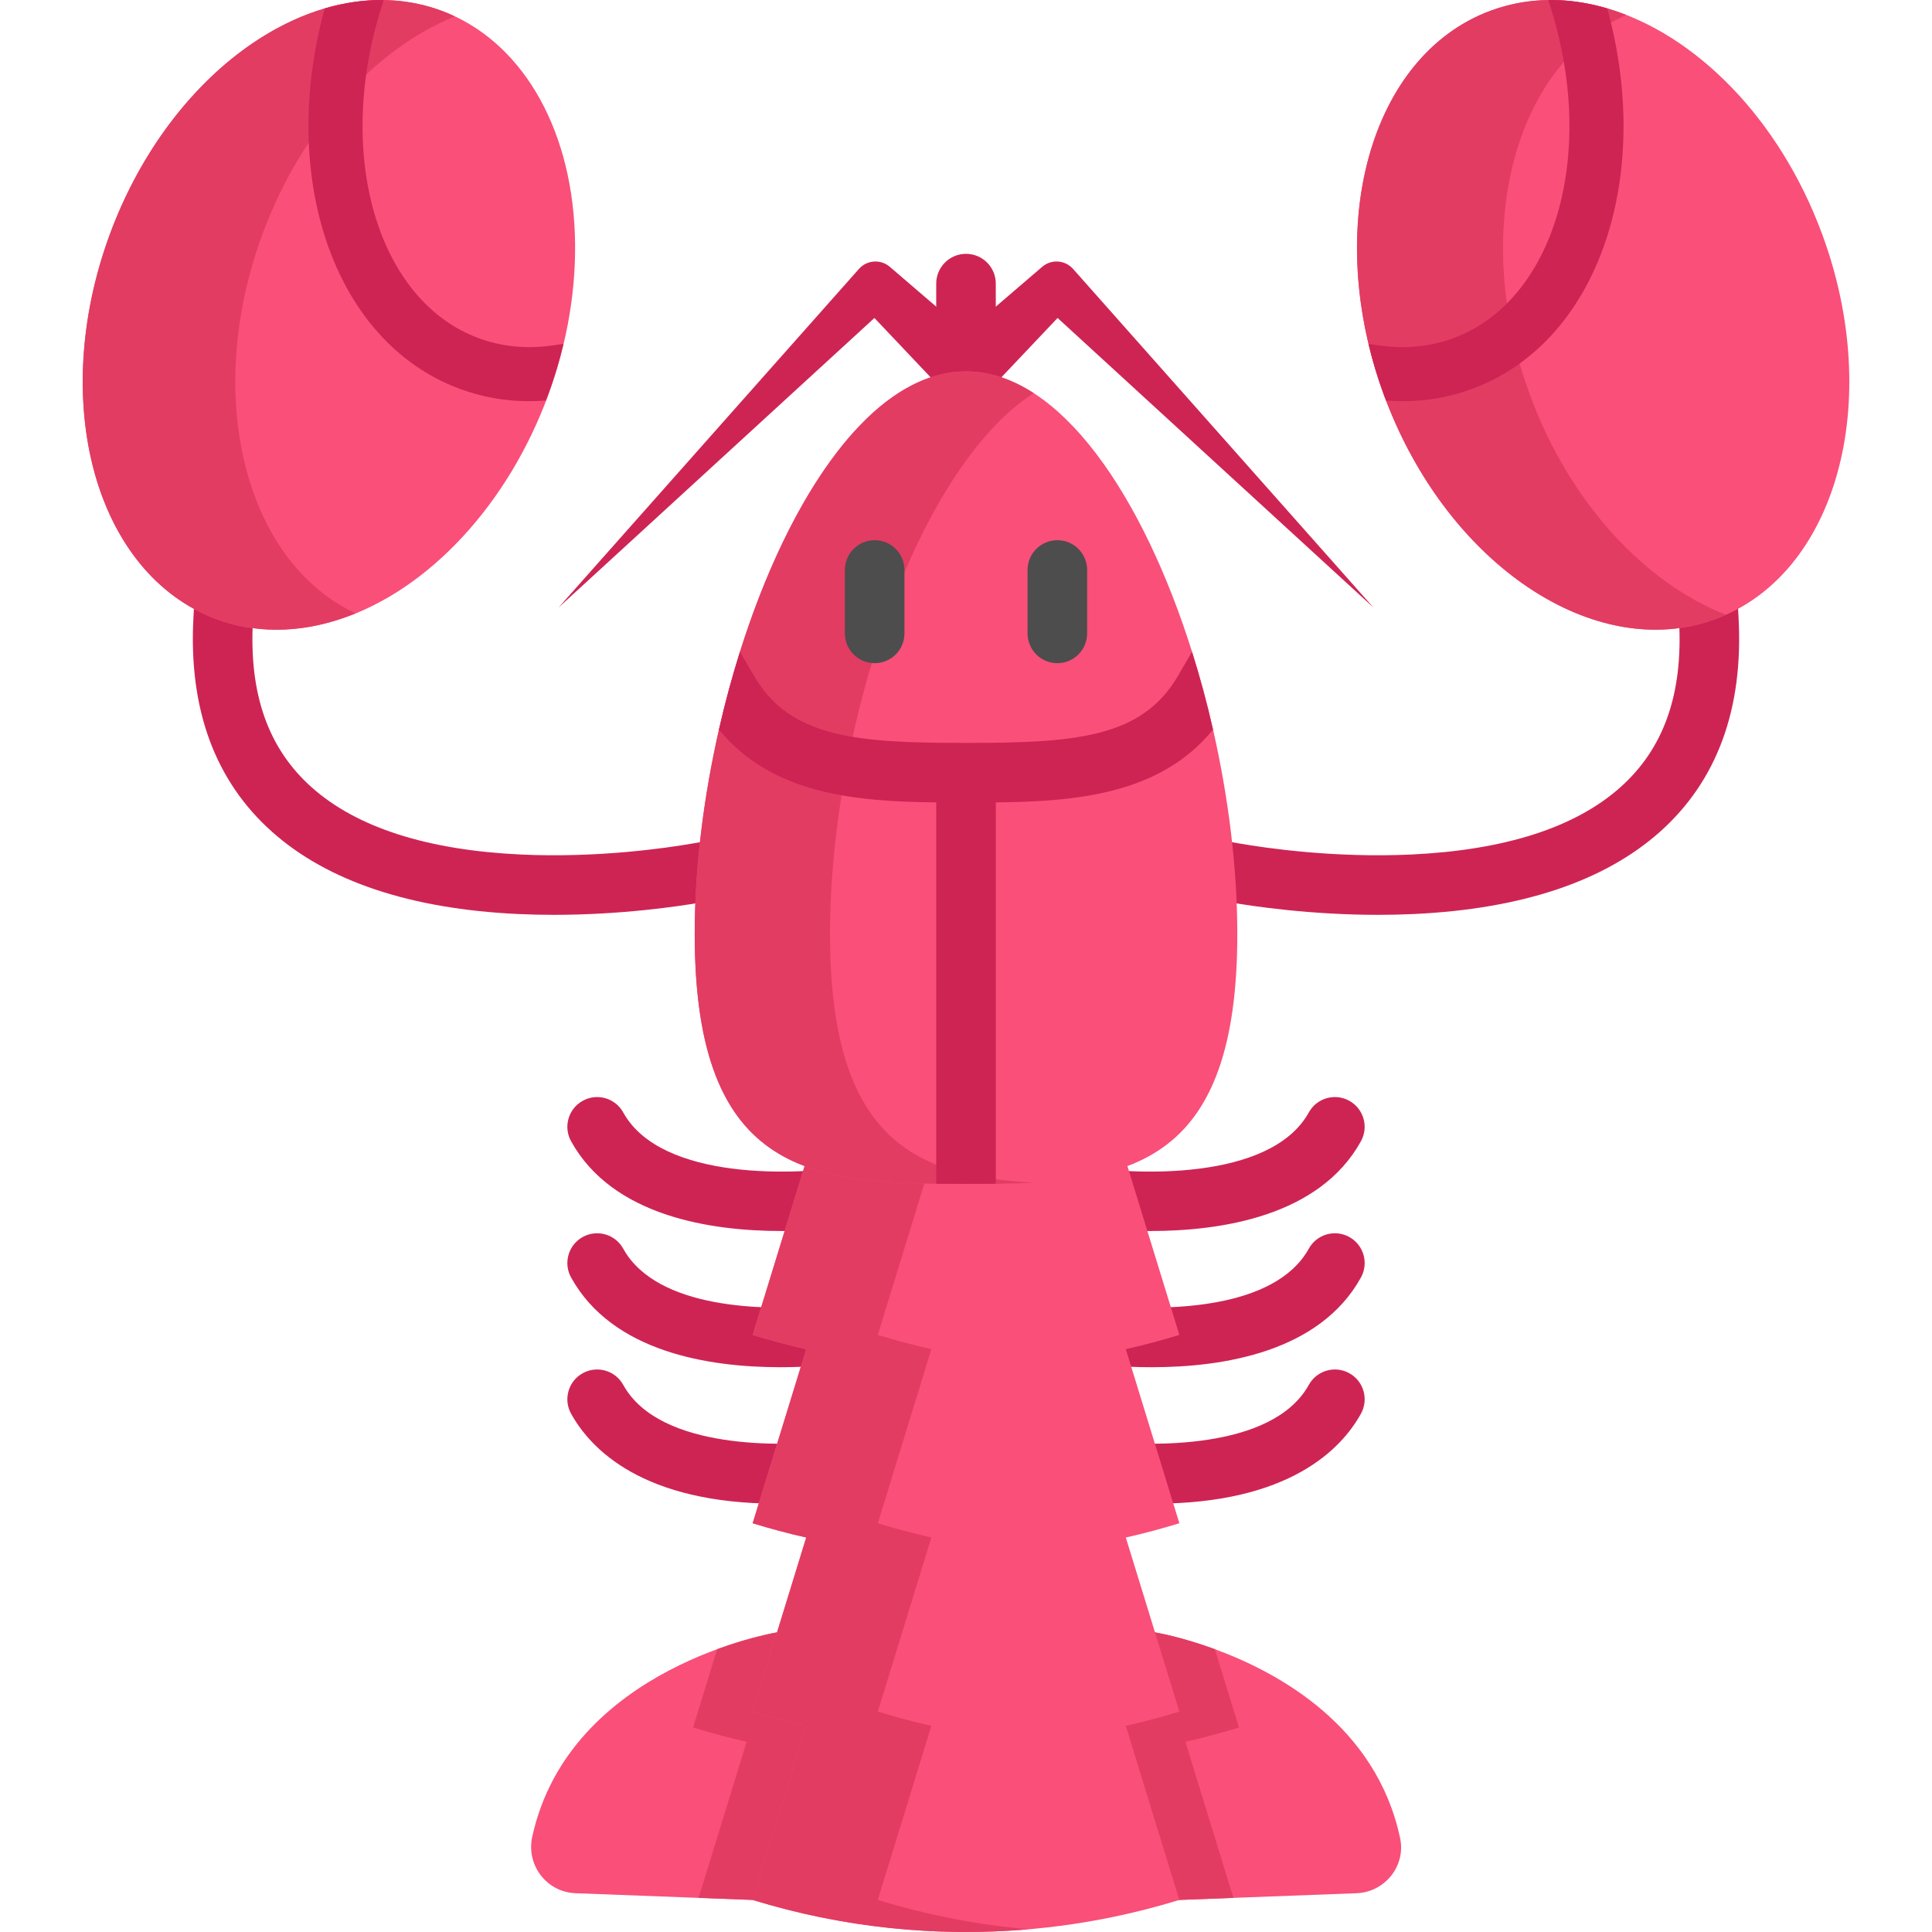 <?xml version="1.0" encoding="iso-8859-1"?>
<!-- Generator: Adobe Illustrator 19.0.0, SVG Export Plug-In . SVG Version: 6.00 Build 0)  -->
<svg xmlns="http://www.w3.org/2000/svg" xmlns:xlink="http://www.w3.org/1999/xlink" version="1.1" id="Layer_1" x="0px" y="0px" viewBox="0 0 511.999 511.999" style="enable-background:new 0 0 511.999 511.999;" xml:space="preserve">
<g>
	<path style="fill:#CE2454;" d="M304.886,326.231c-11.315,0-19.918-1.425-20.822-1.58c-4.296-0.74-7.179-4.823-6.439-9.119   c0.74-4.294,4.824-7.174,9.113-6.441l0,0c13.269,2.261,49.935,4.099,60.112-14.288c2.112-3.813,6.914-5.195,10.729-3.083   c3.813,2.111,5.194,6.915,3.083,10.729C349.648,322.345,323.57,326.231,304.886,326.231z"/>
	<path style="fill:#CE2454;" d="M305.157,362.327c-3.633,0-7.033-0.146-10.057-0.36c-4.349-0.307-7.624-4.081-7.318-8.429   c0.307-4.349,4.062-7.623,8.431-7.319c12.198,0.862,41.554,1.092,50.638-15.318c2.11-3.814,6.912-5.196,10.728-3.084   c3.814,2.111,5.195,6.915,3.084,10.729C349.742,358.276,324.241,362.327,305.157,362.327z"/>
	<path style="fill:#CE2454;" d="M305.894,398.488c-4.364,0-9.055-0.216-14.097-0.682c-4.34-0.402-7.534-4.247-7.132-8.588   c0.402-4.341,4.243-7.529,8.587-7.133c10.097,0.936,43.802,2.608,53.599-15.088c2.112-3.814,6.914-5.195,10.729-3.083   c3.813,2.111,5.194,6.915,3.083,10.729C355.485,383.996,341.678,398.488,305.894,398.488z"/>
	<path style="fill:#CE2454;" d="M207.122,326.231c-18.684,0-44.762-3.884-55.777-23.782c-2.111-3.814-0.731-8.618,3.083-10.729   c3.814-2.111,8.618-0.731,10.729,3.083c10.18,18.387,46.846,16.548,60.114,14.288c4.292-0.728,8.374,2.154,9.109,6.449   s-2.143,8.372-6.437,9.112C227.038,324.806,218.434,326.231,207.122,326.231z"/>
	<path style="fill:#CE2454;" d="M206.851,362.327c-19.085,0-44.585-4.049-55.507-23.781c-2.111-3.814-0.73-8.618,3.084-10.729   c3.814-2.11,8.618-0.73,10.729,3.084c9.084,16.411,38.439,16.181,50.638,15.319c4.354-0.3,8.123,2.97,8.429,7.319   c0.307,4.349-2.97,8.123-7.319,8.429C213.884,362.181,210.482,362.327,206.851,362.327z"/>
	<path style="fill:#CE2454;" d="M206.113,398.488c-35.79,0-49.592-14.492-54.769-23.844c-2.111-3.814-0.731-8.618,3.083-10.729   c3.814-2.111,8.618-0.732,10.729,3.083c9.796,17.697,43.503,16.023,53.599,15.088c4.334-0.395,8.185,2.791,8.588,7.133   c0.401,4.342-2.791,8.186-7.133,8.588C215.171,398.272,210.476,398.488,206.113,398.488z"/>
</g>
<path style="fill:#F94F79;" d="M359.496,501.722l-32.627,1.231l-14.324,0.547h-113.07l-46.952-1.779  c-7.673-0.284-13.125-7.473-11.472-14.967c9.893-45.142,64.876-54.162,64.876-54.162h100.156c0,0,6.704,1.095,15.861,4.452  c17.124,6.283,42.795,20.461,49.099,50.078C372.611,494.481,367.011,501.438,359.496,501.722z"/>
<g>
	<path style="fill:#E23C63;" d="M314.134,461.581c4.252,13.788,8.483,27.586,12.735,41.374l-14.324,0.547h-95.988   c4.294-13.977,8.588-27.944,12.893-41.921c-4.768-1.074-9.504-2.337-14.188-3.778c2.579-8.409,5.168-16.808,7.746-25.207h83.074   c0,0,6.704,1.095,15.861,4.452c2.126,6.915,4.263,13.83,6.389,20.755C323.638,459.244,318.901,460.507,314.134,461.581z"/>
	<path style="fill:#E23C63;" d="M197.875,461.581c-4.252,13.788-8.483,27.586-12.735,41.374l14.325,0.547h95.988   c-4.294-13.977-8.588-27.944-12.893-41.921c4.768-1.074,9.504-2.337,14.188-3.778c-2.579-8.409-5.168-16.808-7.746-25.207h-83.074   c0,0-6.704,1.095-15.861,4.452c-2.126,6.915-4.263,13.83-6.389,20.755C188.37,459.244,193.107,460.507,197.875,461.581z"/>
</g>
<path style="fill:#F94F79;" d="M298.351,357.549h-0.028c4.774-1.077,9.518-2.337,14.218-3.783  c-4.952-16.097-9.904-32.193-14.856-48.289h-83.362c-4.952,16.096-9.904,32.193-14.856,48.289c4.702,1.446,9.445,2.706,14.218,3.783  h-0.026c-4.732,15.376-9.456,30.751-14.189,46.127c4.69,1.44,9.423,2.703,14.189,3.781c-4.724,15.384-9.456,30.751-14.189,46.135  c4.69,1.44,9.423,2.703,14.189,3.781c-4.732,15.376-9.456,30.751-14.189,46.127c36.84,11.333,76.229,11.333,113.069,0  c-4.732-15.376-9.456-30.752-14.189-46.127c4.766-1.078,9.498-2.341,14.189-3.781c-4.732-15.384-9.464-30.751-14.189-46.135  c4.766-1.078,9.498-2.341,14.189-3.781C307.808,388.3,303.083,372.924,298.351,357.549z"/>
<path style="fill:#E23C63;" d="M232.623,503.499c4.732-15.376,9.456-30.752,14.189-46.127c-4.766-1.078-9.498-2.341-14.189-3.781  c4.732-15.384,9.464-30.751,14.189-46.135c-4.766-1.078-9.498-2.341-14.189-3.781c4.732-15.376,9.456-30.751,14.189-46.127h0.028  c-4.774-1.077-9.518-2.337-14.218-3.783c4.952-16.097,9.904-32.193,14.856-48.289h-33.152c-4.952,16.096-9.904,32.193-14.856,48.289  c4.702,1.446,9.445,2.706,14.219,3.783h-0.031c-4.732,15.376-9.456,30.751-14.189,46.127c4.69,1.44,9.423,2.703,14.189,3.781  c-4.724,15.384-9.456,30.751-14.189,46.135c4.69,1.44,9.423,2.703,14.189,3.781c-4.732,15.376-9.456,30.751-14.189,46.127  c23.765,7.312,48.592,9.899,73.111,7.777C259.093,510.109,245.697,507.522,232.623,503.499z"/>
<g>
	<path style="fill:#CE2454;" d="M256.001,111.587c-4.359,0-7.894-3.534-7.894-7.894V75.162c0-4.359,3.534-7.894,7.894-7.894   c4.361,0,7.894,3.534,7.894,7.894v28.53C263.895,108.053,260.361,111.587,256.001,111.587z"/>
	<path style="fill:#CE2454;" d="M250.557,92.715l25.144-21.587l0.484-0.416c2.427-2.084,6.075-1.826,8.191,0.557l79.595,89.733   l-88.414-81.058l8.675,0.141l-22.788,24.062c-3.002,3.17-8.004,3.306-11.174,0.304c-3.169-3.002-3.306-8.004-0.304-11.174   C250.153,93.08,250.356,92.888,250.557,92.715z"/>
	<path style="fill:#CE2454;" d="M250.557,104.147L227.77,80.085l8.675-0.141l-88.414,81.058l79.596-89.733   c2.123-2.393,5.768-2.634,8.186-0.56l0.488,0.419l25.144,21.587c3.312,2.844,3.692,7.834,0.848,11.146s-7.834,3.692-11.146,0.848   C250.942,104.532,250.74,104.34,250.557,104.147z"/>
	<path style="fill:#CE2454;" d="M365.235,242.442c-17.905,0-33.07-2.246-39.377-3.337l-7.779-1.346l2.692-15.556l7.778,1.346   c6.879,1.19,25.078,3.856,45.387,2.908c24.821-1.16,43.471-7.141,55.431-17.779c11.557-10.28,16.662-24.718,15.603-44.14   l-0.428-7.882l15.764-0.859l0.429,7.882c1.318,24.194-5.707,43.302-20.876,56.794c-14.73,13.102-36.662,20.42-65.187,21.753   C371.467,242.376,368.309,242.442,365.235,242.442z"/>
	<path style="fill:#CE2454;" d="M146.763,242.442c-3.075,0-6.231-0.066-9.437-0.216c-28.525-1.334-50.456-8.652-65.187-21.753   c-15.171-13.492-22.194-32.601-20.876-56.794l0.429-7.882l15.764,0.859l-0.429,7.882c-1.058,19.422,4.047,33.86,15.604,44.14   c11.96,10.638,30.61,16.62,55.431,17.779c20.313,0.948,38.507-1.718,45.387-2.908l7.778-1.346l2.692,15.556l-7.778,1.346   C179.834,240.196,164.667,242.442,146.763,242.442z"/>
</g>
<path style="fill:#F94F79;" d="M327.9,247.554c0,60.55-28.018,65.729-64.003,66.15c-2.589,0.032-5.22,0.042-7.894,0.042  s-5.305-0.011-7.894-0.042c-35.995-0.421-64.002-5.599-64.002-66.15c0-17.345,2.305-36.069,6.431-54.204  c1.589-6.999,3.452-13.914,5.568-20.618c12.883-40.932,34.901-74.306,59.898-74.306s47.015,33.375,59.898,74.306  c2.116,6.704,3.978,13.619,5.568,20.618C325.595,211.485,327.9,230.209,327.9,247.554z"/>
<path style="fill:#E23C63;" d="M219.96,247.552c0-54.799,22.936-123.337,53.969-143.374c-5.731-3.701-11.739-5.748-17.928-5.748  c-39.708,0-71.897,84.202-71.897,149.121s32.19,66.192,71.897,66.192c6.19,0,12.197-0.032,17.928-0.329  C242.896,311.8,219.96,302.352,219.96,247.552z"/>
<g>
	<path style="fill:#4D4D4D;" d="M231.793,175.75c-4.359,0-7.894-3.534-7.894-7.894v-16.804c0-4.359,3.534-7.894,7.894-7.894   s7.894,3.534,7.894,7.894v16.804C239.687,172.215,236.154,175.75,231.793,175.75z"/>
	<path style="fill:#4D4D4D;" d="M280.208,175.75c-4.361,0-7.894-3.534-7.894-7.894v-16.804c0-4.359,3.533-7.894,7.894-7.894   s7.894,3.534,7.894,7.894v16.804C288.102,172.215,284.569,175.75,280.208,175.75z"/>
</g>
<path style="fill:#CE2454;" d="M321.47,193.351c-13.988,17.177-36.322,19.071-57.572,19.292v101.061  c-2.589,0.032-5.22,0.042-7.894,0.042c-2.673,0-5.305-0.011-7.894-0.042V212.643c-21.26-0.221-43.584-2.116-57.572-19.292  c1.589-6.999,3.452-13.914,5.568-20.618l3.778,6.462c9.609,16.493,27.618,17.682,56.119,17.682s46.499-1.189,56.119-17.682  l3.778-6.462C318.017,179.437,319.88,186.353,321.47,193.351z"/>
<ellipse transform="matrix(0.347 -0.938 0.938 0.347 -21.342 136.252)" style="fill:#F94F79;" cx="87.15" cy="83.448" rx="85.952" ry="61.854"/>
<path style="fill:#E23C63;" d="M69.576,61.992C79.97,33.878,99.479,12.959,120.514,4.338c-1.162-0.546-2.343-1.062-3.561-1.512  C84.914-9.02,45.597,17.47,29.137,61.992c-16.46,44.522-3.831,90.217,28.208,102.062c11.807,4.365,24.602,3.519,36.879-1.512  C64.836,148.719,53.741,104.821,69.576,61.992z"/>
<path style="fill:#F94F79;" d="M454.651,164.05c-31.731,11.733-70.608-14.14-87.337-57.91c-0.162-0.41-0.325-0.831-0.478-1.251  c-1.701-4.586-3.086-9.182-4.166-13.758c-9.478-39.823,3.631-77.687,32.38-88.303c4.949-1.835,10.07-2.751,15.269-2.819  c5.178-0.077,10.424,0.688,15.621,2.217c23.256,6.841,45.546,28.997,56.925,59.763C499.327,106.513,486.696,152.213,454.651,164.05z  "/>
<path style="fill:#E23C63;" d="M405.533,104.887c-15.979-43.221-4.54-87.541,25.453-100.932c-11.987-4.694-24.432-5.385-35.938-1.13  c-32.039,11.845-44.669,57.54-28.208,102.062c16.46,44.522,55.777,71.012,87.816,59.167c0.937-0.346,1.852-0.727,2.755-1.13  C436.018,154.547,416.082,133.42,405.533,104.887z"/>
<g>
	<path style="fill:#CE2454;" d="M426.034,62.257c-6.296,20.074-19.042,34.568-35.897,40.798c-5.886,2.179-12.038,3.268-18.383,3.268   c-1.471,0-2.952-0.057-4.443-0.181c-0.162-0.41-0.325-0.831-0.478-1.251c-1.701-4.586-3.086-9.182-4.166-13.758l3.058,0.43   c6.802,0.956,13.348,0.305,19.443-1.949c26.6-9.831,37.998-48.04,25.96-86.984l-0.813-2.618c5.178-0.077,10.424,0.688,15.621,2.217   C431.653,22.997,431.701,44.17,426.034,62.257z"/>
	<path style="fill:#CE2454;" d="M85.961,62.257c6.296,20.074,19.042,34.568,35.897,40.798c5.886,2.179,12.038,3.268,18.383,3.268   c1.471,0,2.952-0.057,4.443-0.181c0.162-0.41,0.325-0.831,0.478-1.251c1.701-4.586,3.086-9.182,4.166-13.758l-3.058,0.43   c-6.802,0.956-13.348,0.305-19.443-1.949c-26.601-9.834-37.999-48.042-25.961-86.986l0.813-2.618   C96.5-0.067,91.254,0.698,86.057,2.226C80.343,22.997,80.295,44.17,85.961,62.257z"/>
</g>
<g>
</g>
<g>
</g>
<g>
</g>
<g>
</g>
<g>
</g>
<g>
</g>
<g>
</g>
<g>
</g>
<g>
</g>
<g>
</g>
<g>
</g>
<g>
</g>
<g>
</g>
<g>
</g>
<g>
</g>
</svg>
